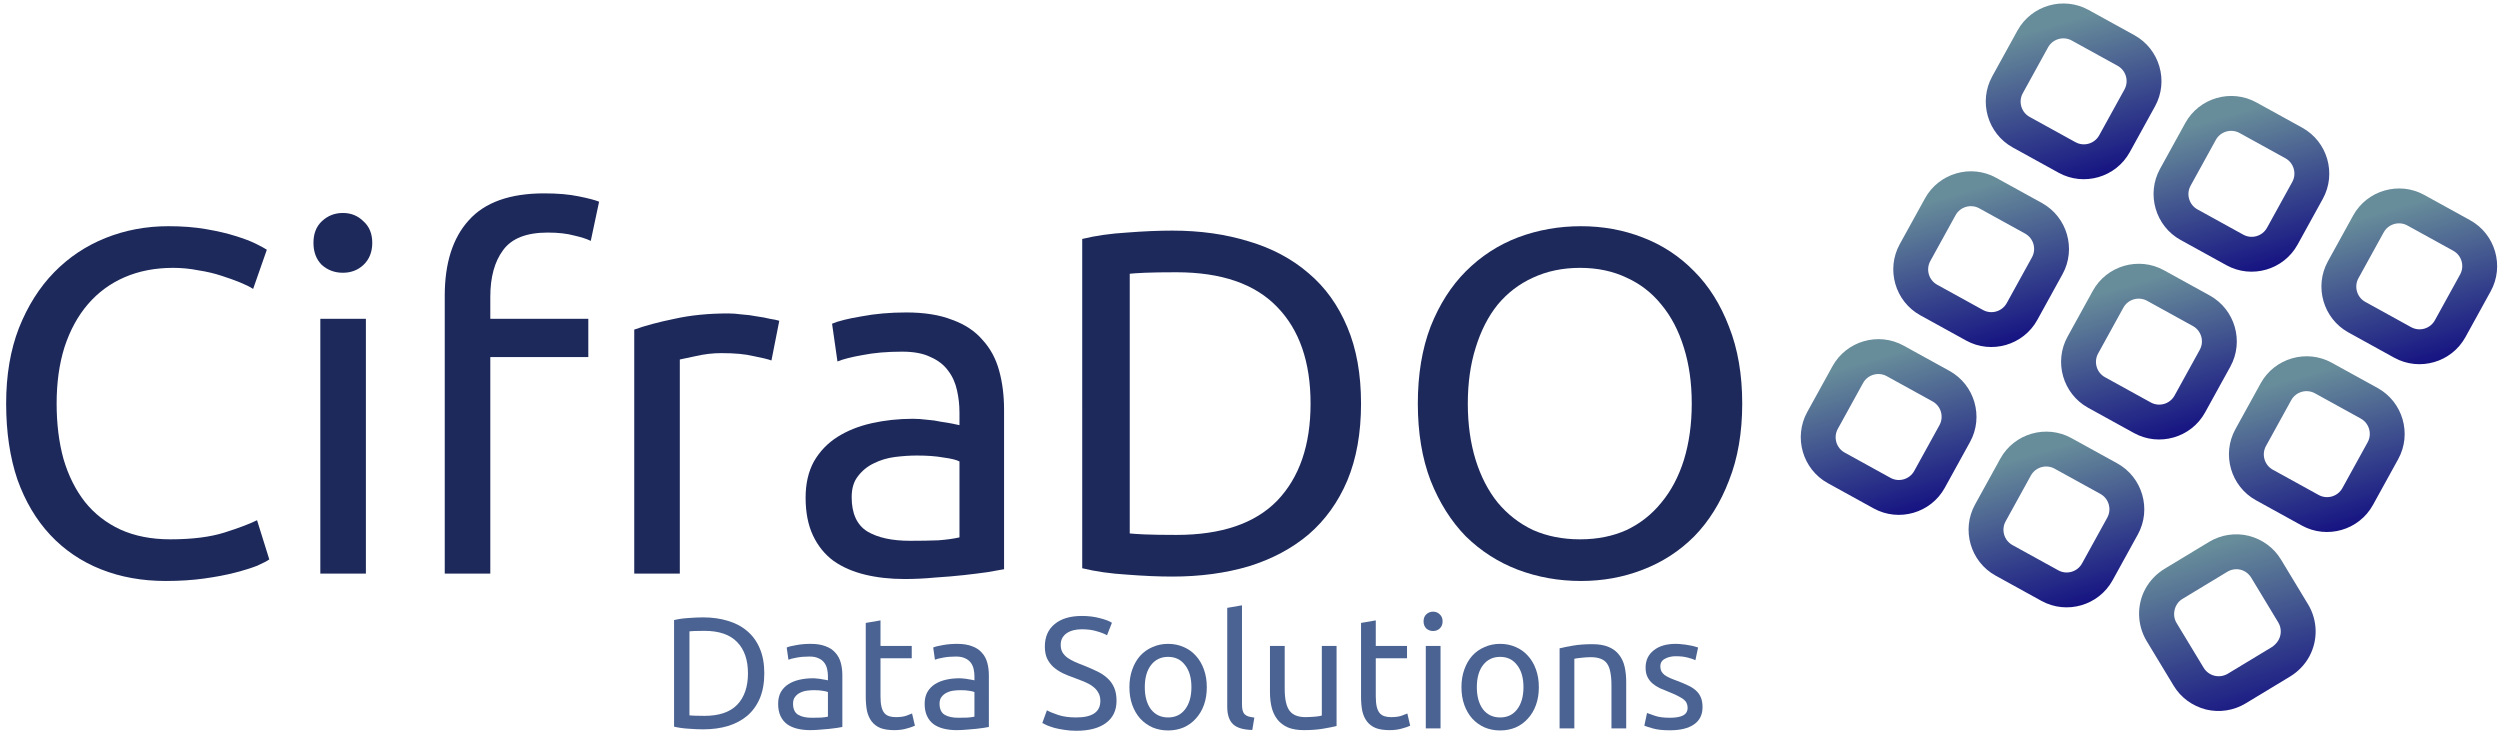 <?xml version="1.0" encoding="UTF-8" standalone="no"?>
<svg
   xmlns:dc="http://purl.org/dc/elements/1.1/"
   xmlns:cc="http://creativecommons.org/ns#"
   xmlns:rdf="http://www.w3.org/1999/02/22-rdf-syntax-ns#"
   xmlns:svg="http://www.w3.org/2000/svg"
   xmlns="http://www.w3.org/2000/svg"
   id="svg106"
   xml:space="preserve"
   viewBox="0 0 1403 411"
   height="411"
   width="1403"
   version="1.1"><desc
     id="desc2">Created with Fabric.js 2.4.6</desc><defs
     id="defs4" /><g
     id="g92"
     transform="matrix(-1.51,2.74,-2.74,-1.51,1208.02,203.96)"><linearGradient
       y2="-51.565"
       x2="51.5"
       y1="51.565"
       x1="-51.5"
       gradientUnits="userSpaceOnUse"
       id="SVGID_32"><stop
         id="stop6"
         style="stop-color:rgb(103,140,154);stop-opacity: 1"
         offset="19%" /><stop
         id="stop8"
         style="stop-color:rgb(17,12,129);stop-opacity: 1"
         offset="94%" /></linearGradient><g
       id="g18"
       transform="matrix(3.13,0,0,3.13,-35.91,35.96)"><linearGradient
         y2="23"
         x2="9"
         y1="32"
         x1="0"
         gradientUnits="userSpaceOnUse"
         id="SVGID_23"><stop
           id="stop11"
           style="stop-color:rgb(103,140,154);stop-opacity: 1"
           offset="19%" /><stop
           id="stop13"
           style="stop-color:rgb(17,12,129);stop-opacity: 1"
           offset="94%" /></linearGradient><path
         id="path16"
         d="M 6,32 H 3 C 1.35,32 0,30.65 0,29 v -3 c 0,-1.65 1.35,-3 3,-3 h 3 c 1.65,0 3,1.35 3,3 v 3 c 0,1.65 -1.35,3 -3,3 z M 3,25 c -0.55,0 -1,0.45 -1,1 v 3 c 0,0.55 0.45,1 1,1 h 3 c 0.55,0 1,-0.45 1,-1 V 26 C 7,25.45 6.55,25 6,25 Z"
         transform="translate(-4.5,-27.5)"
         style="opacity:1;fill:url(#SVGID_23);fill-rule:nonzero;stroke:none;stroke-width:1;stroke-linecap:butt;stroke-linejoin:miter;stroke-miterlimit:4;stroke-dasharray:none;stroke-dashoffset:0" /></g><g
       id="g27"
       transform="matrix(3.13,0,0,3.13,-1.54,35.96)"><linearGradient
         y2="23"
         x2="20"
         y1="32"
         x1="11"
         gradientUnits="userSpaceOnUse"
         id="SVGID_24"><stop
           id="stop20"
           style="stop-color:rgb(103,140,154);stop-opacity: 1"
           offset="19%" /><stop
           id="stop22"
           style="stop-color:rgb(17,12,129);stop-opacity: 1"
           offset="94%" /></linearGradient><path
         id="path25"
         d="m 17,32 h -3 c -1.65,0 -3,-1.35 -3,-3 v -3 c 0,-1.65 1.35,-3 3,-3 h 3 c 1.65,0 3,1.35 3,3 v 3 c 0,1.65 -1.35,3 -3,3 z m -3,-7 c -0.55,0 -1,0.45 -1,1 v 3 c 0,0.55 0.45,1 1,1 h 3 c 0.55,0 1,-0.45 1,-1 v -3 c 0,-0.55 -0.45,-1 -1,-1 z"
         transform="translate(-15.5,-27.5)"
         style="opacity:1;fill:url(#SVGID_24);fill-rule:nonzero;stroke:none;stroke-width:1;stroke-linecap:butt;stroke-linejoin:miter;stroke-miterlimit:4;stroke-dasharray:none;stroke-dashoffset:0" /></g><g
       id="g36"
       transform="matrix(3.13,0,0,3.13,32.84,35.96)"><linearGradient
         y2="23"
         x2="31"
         y1="32"
         x1="22"
         gradientUnits="userSpaceOnUse"
         id="SVGID_25"><stop
           id="stop29"
           style="stop-color:rgb(103,140,154);stop-opacity: 1"
           offset="19%" /><stop
           id="stop31"
           style="stop-color:rgb(17,12,129);stop-opacity: 1"
           offset="94%" /></linearGradient><path
         id="path34"
         d="m 28,32 h -3 c -1.65,0 -3,-1.35 -3,-3 v -3 c 0,-1.65 1.35,-3 3,-3 h 3 c 1.65,0 3,1.35 3,3 v 3 c 0,1.65 -1.35,3 -3,3 z m -3,-7 c -0.55,0 -1,0.45 -1,1 v 3 c 0,0.55 0.45,1 1,1 h 3 c 0.55,0 1,-0.45 1,-1 v -3 c 0,-0.55 -0.45,-1 -1,-1 z"
         transform="translate(-26.5,-27.5)"
         style="opacity:1;fill:url(#SVGID_25);fill-rule:nonzero;stroke:none;stroke-width:1;stroke-linecap:butt;stroke-linejoin:miter;stroke-miterlimit:4;stroke-dasharray:none;stroke-dashoffset:0" /></g><g
       id="g45"
       transform="matrix(3.13,0,0,3.13,-35.91,1.59)"><linearGradient
         y2="12"
         x2="9"
         y1="21"
         x1="0"
         gradientUnits="userSpaceOnUse"
         id="SVGID_26"><stop
           id="stop38"
           style="stop-color:rgb(103,140,154);stop-opacity: 1"
           offset="19%" /><stop
           id="stop40"
           style="stop-color:rgb(17,12,129);stop-opacity: 1"
           offset="94%" /></linearGradient><path
         id="path43"
         d="M 6,21 H 3 C 1.35,21 0,19.65 0,18 v -3 c 0,-1.65 1.35,-3 3,-3 h 3 c 1.65,0 3,1.35 3,3 v 3 c 0,1.65 -1.35,3 -3,3 z M 3,14 c -0.55,0 -1,0.45 -1,1 v 3 c 0,0.55 0.45,1 1,1 h 3 c 0.55,0 1,-0.45 1,-1 V 15 C 7,14.45 6.55,14 6,14 Z"
         transform="translate(-4.5,-16.5)"
         style="opacity:1;fill:url(#SVGID_26);fill-rule:nonzero;stroke:none;stroke-width:1;stroke-linecap:butt;stroke-linejoin:miter;stroke-miterlimit:4;stroke-dasharray:none;stroke-dashoffset:0" /></g><g
       id="g54"
       transform="matrix(3.13,0,0,3.13,-1.54,1.59)"><linearGradient
         y2="12"
         x2="20"
         y1="21"
         x1="11"
         gradientUnits="userSpaceOnUse"
         id="SVGID_27"><stop
           id="stop47"
           style="stop-color:rgb(103,140,154);stop-opacity: 1"
           offset="19%" /><stop
           id="stop49"
           style="stop-color:rgb(17,12,129);stop-opacity: 1"
           offset="94%" /></linearGradient><path
         id="path52"
         d="m 17,21 h -3 c -1.65,0 -3,-1.35 -3,-3 v -3 c 0,-1.65 1.35,-3 3,-3 h 3 c 1.65,0 3,1.35 3,3 v 3 c 0,1.65 -1.35,3 -3,3 z m -3,-7 c -0.55,0 -1,0.45 -1,1 v 3 c 0,0.55 0.45,1 1,1 h 3 c 0.55,0 1,-0.45 1,-1 v -3 c 0,-0.55 -0.45,-1 -1,-1 z"
         transform="translate(-15.5,-16.5)"
         style="opacity:1;fill:url(#SVGID_27);fill-rule:nonzero;stroke:none;stroke-width:1;stroke-linecap:butt;stroke-linejoin:miter;stroke-miterlimit:4;stroke-dasharray:none;stroke-dashoffset:0" /></g><g
       id="g63"
       transform="matrix(3.13,0,0,3.13,32.84,1.59)"><linearGradient
         y2="12"
         x2="31"
         y1="21"
         x1="22"
         gradientUnits="userSpaceOnUse"
         id="SVGID_28"><stop
           id="stop56"
           style="stop-color:rgb(103,140,154);stop-opacity: 1"
           offset="19%" /><stop
           id="stop58"
           style="stop-color:rgb(17,12,129);stop-opacity: 1"
           offset="94%" /></linearGradient><path
         id="path61"
         d="m 28,21 h -3 c -1.65,0 -3,-1.35 -3,-3 v -3 c 0,-1.65 1.35,-3 3,-3 h 3 c 1.65,0 3,1.35 3,3 v 3 c 0,1.65 -1.35,3 -3,3 z m -3,-7 c -0.55,0 -1,0.45 -1,1 v 3 c 0,0.55 0.45,1 1,1 h 3 c 0.55,0 1,-0.45 1,-1 v -3 c 0,-0.55 -0.45,-1 -1,-1 z"
         transform="translate(-26.5,-16.5)"
         style="opacity:1;fill:url(#SVGID_28);fill-rule:nonzero;stroke:none;stroke-width:1;stroke-linecap:butt;stroke-linejoin:miter;stroke-miterlimit:4;stroke-dasharray:none;stroke-dashoffset:0" /></g><g
       id="g72"
       transform="matrix(3.13,0,0,3.13,-35.91,-32.79)"><linearGradient
         y2="1"
         x2="9"
         y1="10"
         x1="0"
         gradientUnits="userSpaceOnUse"
         id="SVGID_29"><stop
           id="stop65"
           style="stop-color:rgb(103,140,154);stop-opacity: 1"
           offset="19%" /><stop
           id="stop67"
           style="stop-color:rgb(17,12,129);stop-opacity: 1"
           offset="94%" /></linearGradient><path
         id="path70"
         d="M 6,10 H 3 C 1.35,10 0,8.65 0,7 V 4 C 0,2.35 1.35,1 3,1 H 6 C 7.65,1 9,2.35 9,4 V 7 C 9,8.65 7.65,10 6,10 Z M 3,3 C 2.45,3 2,3.45 2,4 V 7 C 2,7.55 2.45,8 3,8 H 6 C 6.55,8 7,7.55 7,7 V 4 C 7,3.45 6.55,3 6,3 Z"
         transform="translate(-4.5,-5.5)"
         style="opacity:1;fill:url(#SVGID_29);fill-rule:nonzero;stroke:none;stroke-width:1;stroke-linecap:butt;stroke-linejoin:miter;stroke-miterlimit:4;stroke-dasharray:none;stroke-dashoffset:0" /></g><g
       id="g81"
       transform="matrix(3.13,0,0,3.13,-1.54,-32.79)"><linearGradient
         y2="1"
         x2="20"
         y1="10"
         x1="11"
         gradientUnits="userSpaceOnUse"
         id="SVGID_30"><stop
           id="stop74"
           style="stop-color:rgb(103,140,154);stop-opacity: 1"
           offset="19%" /><stop
           id="stop76"
           style="stop-color:rgb(17,12,129);stop-opacity: 1"
           offset="94%" /></linearGradient><path
         id="path79"
         d="M 17,10 H 14 C 12.35,10 11,8.65 11,7 V 4 c 0,-1.65 1.35,-3 3,-3 h 3 c 1.65,0 3,1.35 3,3 v 3 c 0,1.65 -1.35,3 -3,3 z M 14,3 c -0.55,0 -1,0.45 -1,1 v 3 c 0,0.55 0.45,1 1,1 h 3 c 0.55,0 1,-0.45 1,-1 V 4 C 18,3.45 17.55,3 17,3 Z"
         transform="translate(-15.5,-5.5)"
         style="opacity:1;fill:url(#SVGID_30);fill-rule:nonzero;stroke:none;stroke-width:1;stroke-linecap:butt;stroke-linejoin:miter;stroke-miterlimit:4;stroke-dasharray:none;stroke-dashoffset:0" /></g><g
       id="g90"
       transform="matrix(3.13,0,0,3.13,34.25,-34.19)"><linearGradient
         y2="0"
         x2="31.95"
         y1="10.1"
         x1="21.95"
         gradientUnits="userSpaceOnUse"
         id="SVGID_31"><stop
           id="stop83"
           style="stop-color:rgb(103,140,154);stop-opacity: 1"
           offset="19%" /><stop
           id="stop85"
           style="stop-color:rgb(17,12,129);stop-opacity: 1"
           offset="94%" /></linearGradient><path
         id="path88"
         d="m 27.5,10.1 c 0,0 0,0 0,0 -0.52,0 -1.04,-0.14 -1.5,-0.4 L 23.4,8.2 C 22.71,7.8 22.21,7.15 22,6.38 21.8,5.6 21.9,4.79 22.3,4.1 L 23.8,1.5 C 24.34,0.57 25.33,0 26.4,0 c 0.52,0 1.04,0.14 1.5,0.4 l 2.6,1.5 c 0.69,0.4 1.19,1.05 1.4,1.82 C 32.1,4.5 32,5.31 31.6,6 l -1.5,2.6 c -0.54,0.92 -1.53,1.5 -2.6,1.5 z M 26.4,2 c -0.36,0 -0.69,0.19 -0.87,0.5 l -1.5,2.6 c -0.13,0.23 -0.17,0.5 -0.1,0.76 0.07,0.25 0.24,0.47 0.47,0.6 l 2.6,1.5 c 0.46,0.27 1.1,0.1 1.37,-0.37 l 1.5,-2.6 C 30,4.76 30.04,4.49 29.97,4.23 29.9,3.97 29.74,3.76 29.51,3.62 l -2.6,-1.5 C 26.75,2.05 26.58,2 26.4,2 Z"
         transform="translate(-26.95,-5.05)"
         style="opacity:1;fill:url(#SVGID_31);fill-rule:nonzero;stroke:none;stroke-width:1;stroke-linecap:butt;stroke-linejoin:miter;stroke-miterlimit:4;stroke-dasharray:none;stroke-dashoffset:0" /></g></g><g
     id="g98"
     transform="translate(490.48,235.53)"><g
       id="text96"
       style="font-style:normal;font-weight:normal;font-size:275px;font-family:Ubuntu;white-space:pre;opacity:1;fill:#1d295b;fill-rule:nonzero;stroke:none;stroke-width:1;stroke-linecap:butt;stroke-linejoin:miter;stroke-miterlimit:4;stroke-dasharray:none;stroke-dashoffset:0"
       aria-label="CifraDO"><path
         id="path112"
         style=""
         d="m -397.38,90.515 q -20.075,0 -36.575,-6.6 -16.5,-6.6 -28.325,-19.25 -11.825,-12.65 -18.425,-31.075 -6.325,-18.7 -6.325,-42.625 0,-23.925 7.15,-42.35 7.425,-18.7 19.8,-31.35 12.375,-12.65 28.875,-19.25 16.5,-6.6 35.2,-6.6 11.825,0 21.175,1.65 9.625,1.65 16.5,3.85 7.15,2.2 11.55,4.4 4.4,2.2 6.05,3.3 l -7.7,22 q -2.475,-1.65 -7.15,-3.575 -4.675,-1.925 -10.725,-3.85 -5.775,-1.925 -12.925,-3.025 -6.875,-1.375 -14.025,-1.375 -15.125,0 -27.225,5.225 -12.1,5.225 -20.625,15.125 -8.525,9.9 -13.2,24.2 -4.4,14.025 -4.4,31.625 0,17.05 3.85,31.075 4.125,14.025 12.1,24.2 7.975,9.9 19.8,15.4 12.1,5.5 28.05,5.5 18.425,0 30.525,-3.85 12.1,-3.85 18.15,-6.875 l 6.875,22 q -1.925,1.375 -6.875,3.575 -4.95,1.925 -12.375,3.85 -7.425,1.925 -17.325,3.3 -9.9,1.375 -21.45,1.375 z" /><path
         id="path114"
         style=""
         d="m -285.141,86.39 h -25.575 v -143 h 25.575 z m -12.925,-168.85 q -6.875,0 -11.825,-4.4 -4.675,-4.675 -4.675,-12.375 0,-7.7 4.675,-12.1 4.95,-4.675 11.825,-4.675 6.875,0 11.55,4.675 4.95,4.4 4.95,12.1 0,7.7 -4.95,12.375 -4.675,4.4 -11.55,4.4 z" /><path
         id="path116"
         style=""
         d="m -185.067,-127.01 q 11.275,0 19.25,1.65 8.25,1.65 11.55,3.025 l -4.675,22 q -3.3,-1.65 -9.35,-3.025 -6.05,-1.65 -14.85,-1.65 -17.875,0 -25.025,9.9 -7.15,9.625 -7.15,26.125 v 12.375 h 55 v 21.45 h -55 v 121.55 h -25.575 v -155.925 q 0,-27.5 13.475,-42.35 13.475,-15.125 42.35,-15.125 z" /><path
         id="path118"
         style=""
         d="m -81.744,-59.635 q 3.3,0 7.425,0.55 4.4,0.275 8.525,1.1 4.125,0.55 7.425,1.375 3.575,0.55 5.225,1.1 l -4.4,22.275 q -3.025,-1.1 -10.175,-2.475 -6.875,-1.65 -17.875,-1.65 -7.15,0 -14.3,1.65 -6.875,1.375 -9.075,1.925 v 120.175 h -25.575 v -136.95 q 9.075,-3.3 22.55,-6.05 13.475,-3.025 30.25,-3.025 z" /><path
         id="path120"
         style=""
         d="m 20.203,67.965 q 9.075,0 15.95,-0.275 7.15,-0.55 11.825,-1.65 v -42.625 q -2.75,-1.375 -9.075,-2.2 -6.05,-1.1 -14.85,-1.1 -5.775,0 -12.375,0.825 -6.325,0.825 -11.825,3.575 -5.225,2.475 -8.8,7.15 -3.575,4.4 -3.575,11.825 0,13.75 8.8,19.25 8.8,5.225 23.925,5.225 z m -2.2,-128.15 q 15.4,0 25.85,4.125 10.725,3.85 17.05,11.275 6.6,7.15 9.35,17.325 2.75,9.9 2.75,22 V 83.915 q -3.3,0.55 -9.35,1.65 -5.775,0.825 -13.2,1.65 -7.425,0.825 -16.225,1.375 -8.525,0.825 -17.05,0.825 -12.1,0 -22.275,-2.475 -10.175,-2.475 -17.6,-7.7 -7.425,-5.5 -11.55,-14.3 -4.125,-8.8 -4.125,-21.175 0,-11.825 4.675,-20.35 4.95,-8.525 13.2,-13.75 8.25,-5.225 19.25,-7.7 11,-2.475 23.1,-2.475 3.85,0 7.975,0.55 4.125,0.275 7.7,1.1 3.85,0.55 6.6,1.1 2.75,0.55 3.85,0.825 v -7.15 q 0,-6.325 -1.375,-12.375 -1.375,-6.325 -4.95,-11 -3.575,-4.95 -9.9,-7.7 -6.05,-3.025 -15.95,-3.025 -12.65,0 -22.275,1.925 -9.35,1.65 -14.025,3.575 l -3.025,-21.175 q 4.95,-2.2 16.5,-4.125 11.55,-2.2 25.025,-2.2 z" /><path
         id="path122"
         style=""
         d="m 273.336,-9.035 q 0,24.75 -7.7,43.175 -7.7,18.15 -21.725,30.25 -14.025,11.825 -33.55,17.875 -19.525,5.775 -42.9,5.775 -11.55,0 -25.575,-1.1 -13.75,-0.825 -25.025,-3.575 V -101.435 q 11.275,-2.75 25.025,-3.575 14.025,-1.1 25.575,-1.1 23.375,0 42.9,6.05 19.525,5.775 33.55,17.875 14.025,11.825 21.725,30.25 7.7,18.15 7.7,42.9 z M 169.661,64.665 q 37.95,0 56.65,-19.25 18.7,-19.525 18.7,-54.45 0,-34.925 -18.7,-54.175 -18.7,-19.525 -56.65,-19.525 -11.275,0 -17.6,0.275 -6.05,0.275 -8.525,0.55 v 145.75 q 2.475,0.275 8.525,0.55 6.325,0.275 17.6,0.275 z" /><path
         id="path124"
         style=""
         d="m 305.206,-9.035 q 0,-24.475 7.15,-43.175 7.425,-18.7 19.8,-31.075 12.65,-12.65 29.15,-18.975 16.775,-6.325 35.475,-6.325 18.425,0 34.65,6.325 16.5,6.325 28.875,18.975 12.375,12.375 19.525,31.075 7.425,18.7 7.425,43.175 0,24.475 -7.425,43.175 -7.15,18.7 -19.525,31.35 -12.375,12.375 -28.875,18.7 -16.225,6.325 -34.65,6.325 -18.7,0 -35.475,-6.325 -16.5,-6.325 -29.15,-18.7 -12.375,-12.65 -19.8,-31.35 -7.15,-18.7 -7.15,-43.175 z m 28.05,0 q 0,17.325 4.4,31.625 4.4,14.025 12.375,23.925 8.25,9.9 19.8,15.4 11.825,5.225 26.4,5.225 14.575,0 26.125,-5.225 11.55,-5.5 19.525,-15.4 8.25,-9.9 12.65,-23.925 4.4,-14.3 4.4,-31.625 0,-17.325 -4.4,-31.35 -4.4,-14.3 -12.65,-24.2 -7.975,-9.9 -19.525,-15.125 -11.55,-5.5 -26.125,-5.5 -14.575,0 -26.4,5.5 -11.55,5.225 -19.8,15.125 -7.975,9.9 -12.375,24.2 -4.4,14.025 -4.4,31.35 z" /></g></g><g
     id="g104"
     transform="translate(664.78,380.81)"><g
       id="text102"
       style="font-style:normal;font-weight:normal;font-size:89px;font-family:Ubuntu;white-space:pre;opacity:1;fill:#4b6392;fill-rule:nonzero;stroke:none;stroke-width:1;stroke-linecap:butt;stroke-linejoin:miter;stroke-miterlimit:4;stroke-dasharray:none;stroke-dashoffset:0"
       aria-label="Data Solutions"><path
         id="path127"
         style=""
         d="m -235.855,-2.923 q 0,8.01 -2.492,13.973 -2.492,5.874 -7.031,9.79 -4.539,3.827 -10.858,5.785 -6.319,1.869 -13.884,1.869 -3.738,0 -8.277,-0.356 -4.45,-0.267 -8.099,-1.157 v -59.808 q 3.649,-0.89 8.099,-1.157 4.539,-0.356 8.277,-0.356 7.565,0 13.884,1.958 6.319,1.869 10.858,5.785 4.539,3.827 7.031,9.79 2.492,5.874 2.492,13.884 z m -33.553,23.852 q 12.282,0 18.334,-6.23 6.052,-6.319 6.052,-17.622 0,-11.303 -6.052,-17.533 -6.052,-6.319 -18.334,-6.319 -3.649,0 -5.696,0.089 -1.958,0.089 -2.759,0.178 v 47.17 q 0.801,0.089 2.759,0.178 2.047,0.089 5.696,0.089 z" /><path
         id="path129"
         style=""
         d="m -209.136,21.997 q 2.937,0 5.162,-0.089 2.314,-0.178 3.827,-0.534 V 7.579 q -0.89,-0.445 -2.937,-0.712 -1.958,-0.356 -4.806,-0.356 -1.869,0 -4.005,0.267 -2.047,0.267 -3.827,1.157 -1.691,0.801 -2.848,2.314 -1.157,1.424 -1.157,3.827 0,4.45 2.848,6.23 2.848,1.691 7.743,1.691 z m -0.712,-41.474 q 4.984,0 8.366,1.335 3.471,1.246 5.518,3.649 2.136,2.314 3.026,5.607 0.89,3.204 0.89,7.12 V 27.159 q -1.068,0.178 -3.026,0.534 -1.869,0.267 -4.272,0.534 -2.403,0.267 -5.251,0.445 -2.759,0.267 -5.518,0.267 -3.916,0 -7.209,-0.801 -3.293,-0.801 -5.696,-2.492 -2.403,-1.78 -3.738,-4.628 -1.335,-2.848 -1.335,-6.853 0,-3.827 1.513,-6.586 1.602,-2.759 4.272,-4.45 2.67,-1.691 6.23,-2.492 3.56,-0.801 7.476,-0.801 1.246,0 2.581,0.178 1.335,0.089 2.492,0.356 1.246,0.178 2.136,0.356 0.89,0.178 1.246,0.267 V -1.321 q 0,-2.047 -0.445,-4.005 -0.445,-2.047 -1.602,-3.56 -1.157,-1.602 -3.204,-2.492 -1.958,-0.979 -5.162,-0.979 -4.094,0 -7.209,0.623 -3.026,0.534 -4.539,1.157 l -0.979,-6.853 q 1.602,-0.712 5.34,-1.335 3.738,-0.712 8.099,-0.712 z" /><path
         id="path131"
         style=""
         d="m -170.644,-18.32 h 17.533 v 6.942 h -17.533 V 9.982 q 0,3.471 0.534,5.785 0.534,2.225 1.602,3.56 1.068,1.246 2.67,1.78 1.602,0.534 3.738,0.534 3.738,0 5.963,-0.801 2.314,-0.89 3.204,-1.246 l 1.602,6.853 q -1.246,0.623 -4.361,1.513 -3.115,0.979 -7.12,0.979 -4.717,0 -7.832,-1.157 -3.026,-1.246 -4.895,-3.649 -1.869,-2.403 -2.67,-5.874 -0.712,-3.56 -0.712,-8.188 v -41.296 l 8.277,-1.424 z" /><path
         id="path133"
         style=""
         d="m -126.915,21.997 q 2.937,0 5.162,-0.089 2.314,-0.178 3.827,-0.534 V 7.579 q -0.89,-0.445 -2.937,-0.712 -1.958,-0.356 -4.806,-0.356 -1.869,0 -4.005,0.267 -2.047,0.267 -3.827,1.157 -1.691,0.801 -2.848,2.314 -1.157,1.424 -1.157,3.827 0,4.45 2.848,6.23 2.848,1.691 7.743,1.691 z m -0.712,-41.474 q 4.984,0 8.366,1.335 3.471,1.246 5.518,3.649 2.136,2.314 3.026,5.607 0.89,3.204 0.89,7.12 V 27.159 q -1.068,0.178 -3.026,0.534 -1.869,0.267 -4.272,0.534 -2.403,0.267 -5.251,0.445 -2.759,0.267 -5.518,0.267 -3.916,0 -7.209,-0.801 -3.293,-0.801 -5.696,-2.492 -2.403,-1.78 -3.738,-4.628 -1.335,-2.848 -1.335,-6.853 0,-3.827 1.513,-6.586 1.602,-2.759 4.272,-4.45 2.67,-1.691 6.23,-2.492 3.56,-0.801 7.476,-0.801 1.246,0 2.581,0.178 1.335,0.089 2.492,0.356 1.246,0.178 2.136,0.356 0.89,0.178 1.246,0.267 V -1.321 q 0,-2.047 -0.445,-4.005 -0.445,-2.047 -1.602,-3.56 -1.157,-1.602 -3.204,-2.492 -1.958,-0.979 -5.162,-0.979 -4.094,0 -7.209,0.623 -3.026,0.534 -4.539,1.157 l -0.979,-6.853 q 1.602,-0.712 5.34,-1.335 3.738,-0.712 8.099,-0.712 z" /><path
         id="path135"
         style=""
         d="m -60.792,21.819 q 13.528,0 13.528,-9.256 0,-2.848 -1.246,-4.806 -1.157,-2.047 -3.204,-3.471 -2.047,-1.513 -4.717,-2.581 -2.581,-1.068 -5.518,-2.136 -3.382,-1.157 -6.408,-2.581 -3.026,-1.513 -5.251,-3.471 -2.225,-2.047 -3.56,-4.806 -1.246,-2.759 -1.246,-6.675 0,-8.099 5.518,-12.638 5.518,-4.539 15.219,-4.539 5.607,0 10.146,1.246 4.628,1.157 6.764,2.581 l -2.759,7.031 q -1.869,-1.157 -5.607,-2.225 -3.649,-1.157 -8.544,-1.157 -2.492,0 -4.628,0.534 -2.136,0.534 -3.738,1.602 -1.602,1.068 -2.581,2.759 -0.89,1.602 -0.89,3.827 0,2.492 0.979,4.183 0.979,1.691 2.759,3.026 1.78,1.246 4.094,2.314 2.403,1.068 5.251,2.136 4.005,1.602 7.298,3.204 3.382,1.602 5.785,3.827 2.492,2.225 3.827,5.34 1.335,3.026 1.335,7.387 0,8.099 -5.963,12.46 -5.874,4.361 -16.643,4.361 -3.649,0 -6.764,-0.534 -3.026,-0.445 -5.429,-1.068 -2.403,-0.712 -4.183,-1.424 -1.691,-0.801 -2.67,-1.335 l 2.581,-7.12 q 2.047,1.157 6.23,2.581 4.183,1.424 10.235,1.424 z" /><path
         id="path137"
         style=""
         d="m 12.477,4.82 q 0,5.518 -1.602,9.968 -1.602,4.45 -4.539,7.654 -2.848,3.204 -6.853,4.984 -4.005,1.691 -8.722,1.691 -4.717,0 -8.722,-1.691 -4.005,-1.78 -6.942,-4.984 -2.848,-3.204 -4.45,-7.654 -1.602,-4.45 -1.602,-9.968 0,-5.429 1.602,-9.879 1.602,-4.539 4.45,-7.743 2.937,-3.204 6.942,-4.895 4.005,-1.78 8.722,-1.78 4.717,0 8.722,1.78 4.005,1.691 6.853,4.895 2.937,3.204 4.539,7.743 1.602,4.45 1.602,9.879 z m -8.633,0 q 0,-7.832 -3.56,-12.371 -3.471,-4.628 -9.523,-4.628 -6.052,0 -9.612,4.628 -3.471,4.539 -3.471,12.371 0,7.832 3.471,12.46 3.56,4.539 9.612,4.539 6.052,0 9.523,-4.539 3.56,-4.628 3.56,-12.46 z" /><path
         id="path139"
         style=""
         d="m 38.006,28.85 q -7.654,-0.178 -10.858,-3.293 -3.204,-3.115 -3.204,-9.701 v -55.536 l 8.277,-1.424 v 55.625 q 0,2.047 0.356,3.382 0.356,1.335 1.157,2.136 0.801,0.801 2.136,1.246 1.335,0.356 3.293,0.623 z" /><path
         id="path141"
         style=""
         d="m 85.304,26.625 q -2.848,0.712 -7.565,1.513 -4.628,0.801 -10.769,0.801 -5.34,0 -8.989,-1.513 -3.649,-1.602 -5.874,-4.45 -2.225,-2.848 -3.204,-6.675 -0.979,-3.916 -0.979,-8.633 V -18.32 h 8.277 V 5.888 q 0,8.455 2.67,12.104 2.67,3.649 8.989,3.649 1.335,0 2.759,-0.089 1.424,-0.089 2.67,-0.178 1.246,-0.178 2.225,-0.267 1.068,-0.178 1.513,-0.356 v -39.071 h 8.277 z" /><path
         id="path143"
         style=""
         d="m 107.307,-18.32 h 17.533 v 6.942 h -17.533 V 9.982 q 0,3.471 0.534,5.785 0.534,2.225 1.602,3.56 1.068,1.246 2.67,1.78 1.602,0.534 3.738,0.534 3.738,0 5.963,-0.801 2.314,-0.89 3.204,-1.246 l 1.602,6.853 q -1.246,0.623 -4.361,1.513 -3.115,0.979 -7.12,0.979 -4.717,0 -7.832,-1.157 -3.026,-1.246 -4.895,-3.649 -1.869,-2.403 -2.67,-5.874 -0.712,-3.56 -0.712,-8.188 v -41.296 l 8.277,-1.424 z" /><path
         id="path145"
         style=""
         d="m 143.649,27.96 h -8.277 v -46.28 h 8.277 z m -4.183,-54.646 q -2.225,0 -3.827,-1.424 -1.513,-1.513 -1.513,-4.005 0,-2.492 1.513,-3.916 1.602,-1.513 3.827,-1.513 2.225,0 3.738,1.513 1.602,1.424 1.602,3.916 0,2.492 -1.602,4.005 -1.513,1.424 -3.738,1.424 z" /><path
         id="path147"
         style=""
         d="m 198.821,4.82 q 0,5.518 -1.602,9.968 -1.602,4.45 -4.539,7.654 -2.848,3.204 -6.853,4.984 -4.005,1.691 -8.722,1.691 -4.717,0 -8.722,-1.691 -4.005,-1.78 -6.942,-4.984 -2.848,-3.204 -4.45,-7.654 -1.602,-4.45 -1.602,-9.968 0,-5.429 1.602,-9.879 1.602,-4.539 4.45,-7.743 2.937,-3.204 6.942,-4.895 4.005,-1.78 8.722,-1.78 4.717,0 8.722,1.78 4.005,1.691 6.853,4.895 2.937,3.204 4.539,7.743 1.602,4.45 1.602,9.879 z m -8.633,0 q 0,-7.832 -3.56,-12.371 -3.471,-4.628 -9.523,-4.628 -6.052,0 -9.612,4.628 -3.471,4.539 -3.471,12.371 0,7.832 3.471,12.46 3.56,4.539 9.612,4.539 6.052,0 9.523,-4.539 3.56,-4.628 3.56,-12.46 z" /><path
         id="path149"
         style=""
         d="m 210.466,-16.985 q 2.848,-0.712 7.565,-1.513 4.717,-0.801 10.858,-0.801 5.518,0 9.167,1.602 3.649,1.513 5.785,4.361 2.225,2.759 3.115,6.675 0.89,3.916 0.89,8.633 V 27.96 h -8.277 V 3.752 q 0,-4.272 -0.623,-7.298 -0.534,-3.026 -1.869,-4.895 -1.335,-1.869 -3.56,-2.67 -2.225,-0.89 -5.518,-0.89 -1.335,0 -2.759,0.089 -1.424,0.089 -2.759,0.267 -1.246,0.089 -2.314,0.267 -0.979,0.178 -1.424,0.267 v 39.071 h -8.277 z" /><path
         id="path151"
         style=""
         d="m 272.341,21.997 q 5.073,0 7.476,-1.335 2.492,-1.335 2.492,-4.272 0,-3.026 -2.403,-4.806 -2.403,-1.78 -7.921,-4.005 -2.67,-1.068 -5.162,-2.136 -2.403,-1.157 -4.183,-2.67 -1.78,-1.513 -2.848,-3.649 -1.068,-2.136 -1.068,-5.251 0,-6.141 4.539,-9.701 4.539,-3.649 12.371,-3.649 1.958,0 3.916,0.267 1.958,0.178 3.649,0.534 1.691,0.267 2.937,0.623 1.335,0.356 2.047,0.623 l -1.513,7.12 q -1.335,-0.712 -4.183,-1.424 -2.848,-0.801 -6.853,-0.801 -3.471,0 -6.052,1.424 -2.581,1.335 -2.581,4.272 0,1.513 0.534,2.67 0.623,1.157 1.78,2.136 1.246,0.89 3.026,1.691 1.78,0.801 4.272,1.691 3.293,1.246 5.874,2.492 2.581,1.157 4.361,2.759 1.869,1.602 2.848,3.916 0.979,2.225 0.979,5.518 0,6.408 -4.806,9.701 -4.717,3.293 -13.528,3.293 -6.141,0 -9.612,-1.068 -3.471,-0.979 -4.717,-1.513 l 1.513,-7.12 q 1.424,0.534 4.539,1.602 3.115,1.068 8.277,1.068 z" /></g></g></svg>